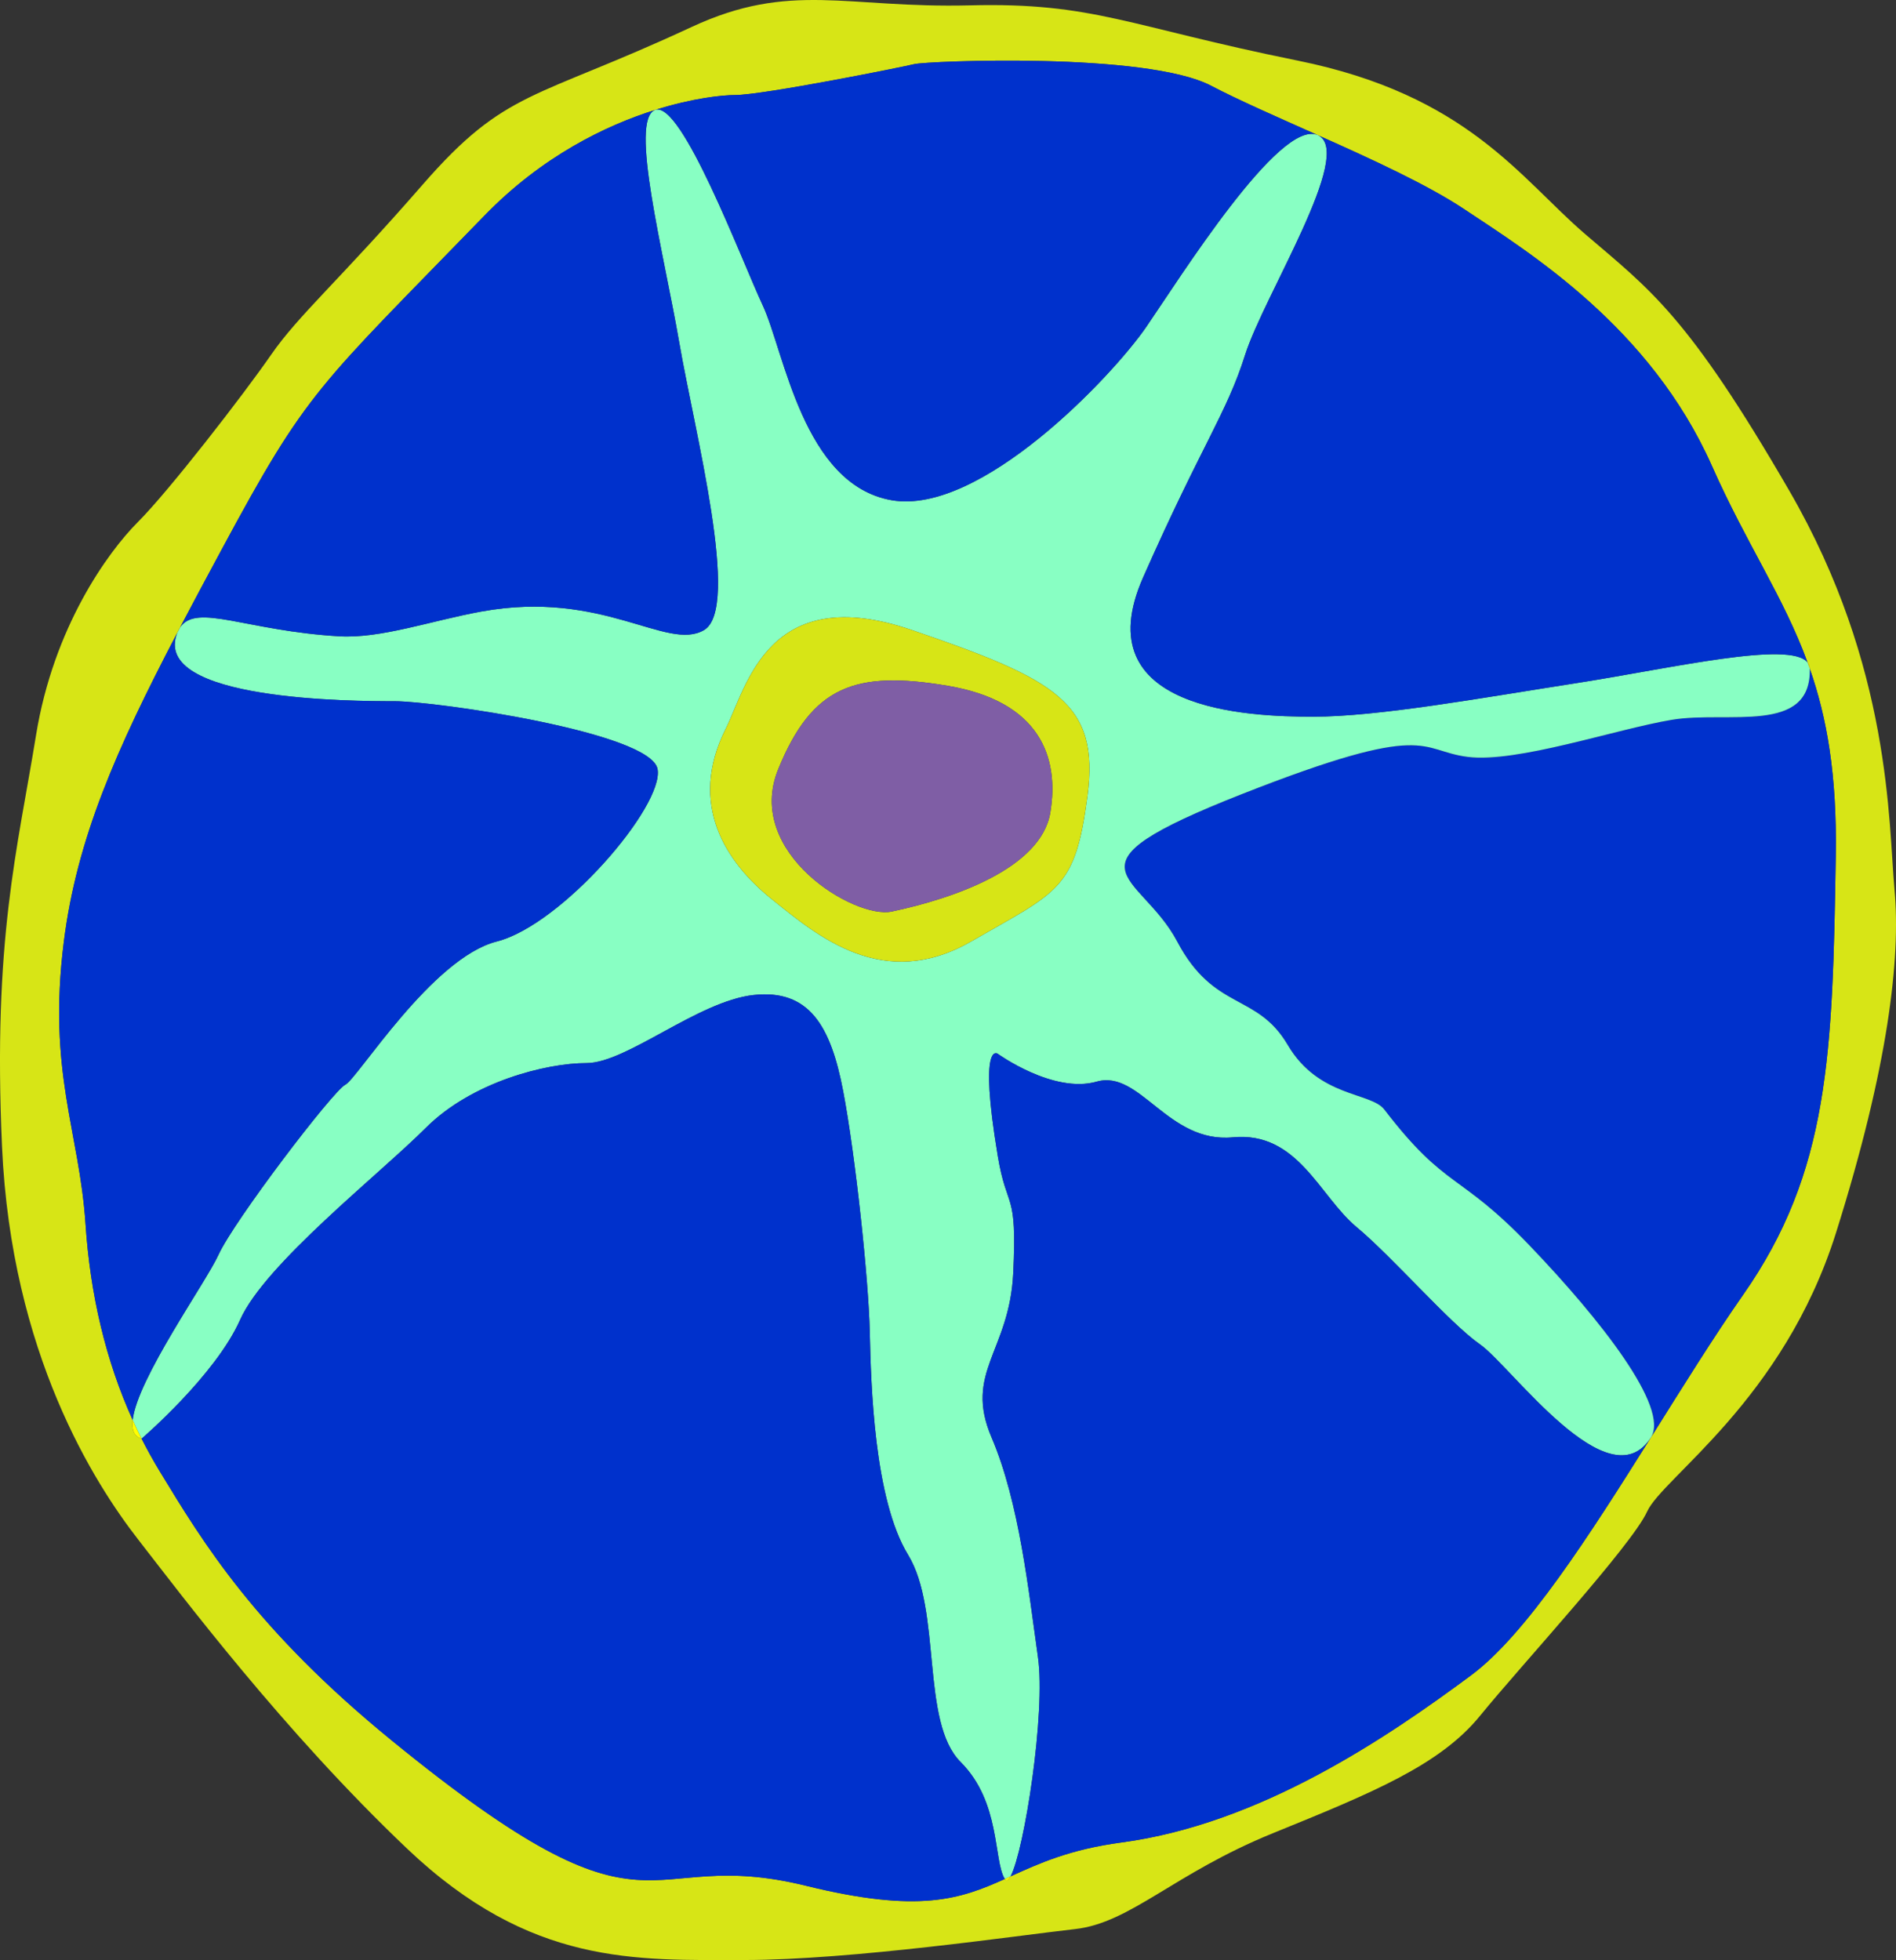 <?xml version="1.0" encoding="utf-8"?>
<!-- Generator: Adobe Illustrator 15.1.0, SVG Export Plug-In . SVG Version: 6.00 Build 0)  -->
<!DOCTYPE svg PUBLIC "-//W3C//DTD SVG 1.1//EN" "http://www.w3.org/Graphics/SVG/1.1/DTD/svg11.dtd">
<svg version="1.1" id="Layer_1" xmlns="http://www.w3.org/2000/svg" xmlns:xlink="http://www.w3.org/1999/xlink" x="0px" y="0px"
	 width="528.561px" height="546.339px" viewBox="0 0 528.561 546.339" enable-background="new 0 0 528.561 546.339"
	 xml:space="preserve">
<rect x="0" y="0" width="528.561" height="546.339" fill="#333333" stroke="none"/>
<g id="XMLID_4_">
	<g>
		<path fill="#D7E516" d="M528.152,248.043c1.72,18.97-1.67,49.14-16.35,95.689c-14.69,46.551-48.311,68.101-52.62,77.591
			c-4.311,9.479-35.34,43.1-46.55,56.89c-11.21,13.8-30.17,21.55-57.761,32.76c-27.59,11.21-39.659,25-55.17,26.73
			c-15.52,1.72-62.07,8.62-92.24,8.62c-30.18,0-59.49,1.72-93.97-31.04c-34.48-32.761-62.93-70.69-75-86.2
			c-12.07-15.521-35.34-51.73-37.93-109.49s4.31-82.76,9.48-114.65c4.86-29.93,19.83-50.86,28.45-59.49
			c8.62-8.62,29.31-35.34,37.07-46.55c7.76-11.2,18.97-20.69,42.24-47.41c23.28-26.73,30.99-23.51,75-43.97
			c27.61-12.83,43.1-5.17,77.59-6.03c34.479-0.86,43.96,5.8,91.38,15.4c47.41,9.6,62.07,32.88,80.17,48.39
			c18.101,15.52,28.45,22.42,56.9,71.55C527.282,185.973,526.423,229.083,528.152,248.043z M511.772,238.563
			c0.36-22.79-2.53-38.67-7.25-52.2v-0.01c-0.02-0.66-0.229-1.23-0.62-1.71c-6.71-18.36-16.8-32.62-26.62-54.7
			c-17.239-38.8-50.859-59.49-68.96-71.55c-10.33-6.89-26.01-14.06-40.92-20.71c-0.02-0.01-0.04-0.02-0.06-0.03
			c-0.021-0.01-0.04-0.02-0.061-0.02c-11.17-4.99-21.91-9.68-29.649-13.73c-18.101-9.48-79.311-6.89-82.761-6.03
			c-3.45,0.86-42.24,8.62-50,8.62c-3.37,0-11.62,0.81-22.2,4.14c-13.78,4.32-31.53,12.9-47.63,29.48
			c-46.73,48.15-49.14,48.28-73.27,93.1c-4.1,7.61-7.94,14.77-11.52,21.59c0,0.02-0.01,0.03-0.02,0.04
			c-0.31,0.44-0.57,0.95-0.8,1.52c0,0.01-0.01,0.01-0.01,0.02c-17.06,32.59-28,57.44-31.62,86.04c-4.61,36.48,4.31,52.86,6.04,78.72
			c1.32,19.88,5.7,38.23,13.14,54.66c-0.31,2.74,0.37,4.62,2.49,5.21c1.58,3.11,3.26,6.141,5.06,9.101
			c12.06,19.829,26.58,43.93,64.65,75c75,61.21,68.13,28.859,115.52,40.52c31.58,7.771,42.95,3.71,55.4-1.88
			c0.45,0.75,1.01,0.42,1.62-0.74l0.01-0.01c7.82-3.54,16.42-7.51,30.9-9.44c38.79-5.18,74.14-29.31,97.41-46.55
			c15.39-11.399,33.039-39,50.199-66.35c8.811-14.03,17.48-28,25.66-39.69C510.043,326.494,510.902,293.733,511.772,238.563z"/>
		<path fill="#0031CC" d="M504.522,186.363c4.72,13.53,7.61,29.41,7.25,52.2c-0.87,55.169-1.729,87.93-25.87,122.41
			c-8.18,11.69-16.85,25.66-25.66,39.69c5.24-8.26-13.989-32.79-33.819-53.48c-19.83-20.689-23.19-15.35-40.521-37.93
			c-3.7-4.83-18.3-3.33-26.92-17.98c-8.62-14.659-20.49-9.3-30.83-28.85c-10.35-19.55-34.49-20.41,18.101-41.1
			c52.59-20.69,49.14-12.07,62.93-10.35c13.79,1.73,41.38-7.76,56.899-10.34C481.593,198.043,505.013,204.943,504.522,186.363z"/>
		<path fill="#88FFC3" d="M504.522,186.363c0.49,18.58-22.93,11.68-38.44,14.27c-15.52,2.58-43.109,12.07-56.899,10.34
			c-13.79-1.72-10.34-10.34-62.93,10.35c-52.591,20.69-28.45,21.55-18.101,41.1c10.34,19.55,22.21,14.19,30.83,28.85
			c8.62,14.65,23.22,13.15,26.92,17.98c17.33,22.58,20.69,17.24,40.521,37.93c19.83,20.69,39.06,45.221,33.819,53.48
			c-11.71,18.43-38.989-19.86-47.609-25.9c-8.62-6.03-24.141-24.13-34.48-32.75c-10.35-8.63-16.38-26.729-34.49-25
			c-18.1,1.72-25.859-18.97-37.93-15.52c-12.07,3.449-27.58-7.761-27.58-7.761s-5.43-4.1,0,28.45c2.58,15.521,5.46,9.24,4.311,32.76
			c-1.07,21.771-13.801,27.58-6.04,45.721c7.76,18.13,10.35,43.069,12.93,61.17c2.229,15.56-3.82,54.03-7.62,61.17l-0.01,0.01
			c-0.54,0.25-1.08,0.5-1.62,0.74c-3.21-5.33-1.09-21.4-12.3-32.61c-11.21-11.2-5.17-42.239-14.65-57.75
			c-9.49-15.52-10.35-47.42-10.68-62.069c-0.32-14.66-3.98-49.141-7.43-67.24c-3.45-18.11-9.48-28.45-25-26.73
			c-15.51,1.721-35.34,18.971-46.55,18.971s-31.9,5.17-44.83,18.1c-12.93,12.93-44.82,37.93-51.72,53.45
			c-6.9,15.52-27.47,33.14-27.47,33.14c-0.86-1.71-1.69-3.45-2.49-5.21c1.31-11.58,20.43-38.36,23.92-46.04
			c4.31-9.479,31.9-45.68,35.35-47.41c3.45-1.72,24.14-35.34,42.24-39.93c18.1-4.59,46.55-37.66,44.83-48
			c-1.73-10.34-62.07-18.97-73.28-18.97c-11.2,0-68.17-0.09-60.62-19.07c0-0.01,0.01-0.01,0.01-0.02c0.26-0.5,0.53-1.01,0.8-1.52
			c0.01-0.01,0.02-0.02,0.02-0.04c4.69-6.71,18.29,1.01,44.28,2.55c11.65,0.69,25.74-4.37,39.65-6.9
			c34.02-6.19,51.72,11.21,62.07,5.18c10.34-6.04-2.59-55.18-6.9-80.18s-14.06-62.22-6.68-64.82c7.37-2.61,23.92,41.55,29.96,54.48
			c6.03,12.93,11.21,50,35.93,54.31c24.72,4.31,61.48-34.48,70.97-48.28c9.46-13.76,37.16-58.02,47.75-53.51
			c0.021,0,0.04,0.01,0.061,0.02c0.02,0.01,0.04,0.02,0.06,0.03c10.4,4.83-15.13,44.87-20.29,61.22
			c-5.17,16.38-12.069,25-28.45,62.07c-16.38,37.07,29.311,38.79,47.42,38.79c18.101,0,46.551-5.17,74.141-9.48
			c25.58-4,58.79-11.79,63.68-5.64c0.21,0.57,0.42,1.14,0.62,1.71V186.363z M303.152,221.953c3.44-26.08-8.62-32.53-48.89-46.32
			c-40.26-13.8-46.09,15.85-51.98,27.58c-10.52,20.98,0,37.07,12.87,47.42c12.87,10.34,31.1,25.86,55.57,11.79
			C295.183,248.353,299.702,248.043,303.152,221.953z"/>
		<path fill="#FFFF01" d="M504.522,186.354c-0.2-0.57-0.41-1.14-0.62-1.71C504.293,185.124,504.503,185.693,504.522,186.354z"/>
		<path fill="#0031CC" d="M503.902,184.644c-4.89-6.15-38.1,1.64-63.68,5.64c-27.59,4.31-56.04,9.48-74.141,9.48
			c-18.109,0-63.8-1.72-47.42-38.79c16.381-37.07,23.28-45.69,28.45-62.07c5.16-16.35,30.69-56.39,20.29-61.22
			c14.91,6.65,30.59,13.82,40.92,20.71c18.101,12.06,51.721,32.75,68.96,71.55C487.103,152.023,497.192,166.283,503.902,184.644z"/>
		<path fill="#0031CC" d="M412.633,374.763c8.62,6.04,35.899,44.33,47.609,25.9c-17.16,27.35-34.81,54.95-50.199,66.35
			c-23.271,17.24-58.62,41.37-97.41,46.55c-14.48,1.931-23.08,5.9-30.9,9.44c3.8-7.14,9.85-45.61,7.62-61.17
			c-2.58-18.101-5.17-43.04-12.93-61.17c-7.761-18.141,4.97-23.95,6.04-45.721c1.149-23.52-1.73-17.239-4.311-32.76
			c-5.43-32.55,0-28.45,0-28.45s15.51,11.21,27.58,7.761c12.07-3.45,19.83,17.239,37.93,15.52c18.11-1.729,24.141,16.37,34.49,25
			C388.492,350.633,404.013,368.733,412.633,374.763z"/>
		<path fill="#0031CC" d="M367.282,37.633c-10.59-4.51-38.29,39.75-47.75,53.51c-9.489,13.8-46.25,52.59-70.97,48.28
			c-24.72-4.31-29.9-41.38-35.93-54.31c-6.04-12.93-22.59-57.09-29.96-54.48c10.58-3.33,18.83-4.14,22.2-4.14
			c7.76,0,46.55-7.76,50-8.62c3.45-0.86,64.66-3.45,82.761,6.03C345.372,27.953,356.112,32.644,367.282,37.633z"/>
		<path fill="#D7E516" d="M254.263,175.633c40.27,13.79,52.33,20.24,48.89,46.32c-3.45,26.09-7.97,26.4-32.43,40.47
			c-24.47,14.07-42.7-1.45-55.57-11.79c-12.87-10.35-23.39-26.44-12.87-47.42C208.172,191.483,214.002,161.833,254.263,175.633z
			 M292.803,226.493c2.59-15.52-3-31.04-28.66-35.35c-25.65-4.31-37.72,0-47.2,23.28s21.33,41.81,31.62,39.66
			C265.893,250.443,290.223,242.013,292.803,226.493z"/>
		<path fill="#7F5EA5" d="M264.143,191.144c25.66,4.31,31.25,19.83,28.66,35.35c-2.58,15.52-26.91,23.95-44.24,27.59
			c-10.29,2.149-41.1-16.38-31.62-39.66S238.493,186.833,264.143,191.144z"/>
		<path fill="#FFFF01" d="M281.723,523.013c-0.61,1.16-1.17,1.49-1.62,0.74C280.643,523.513,281.183,523.263,281.723,523.013z"/>
		<path fill="#0031CC" d="M267.803,491.143c11.21,11.21,9.09,27.28,12.3,32.61c-12.45,5.59-23.82,9.65-55.4,1.88
			c-47.39-11.66-40.52,20.69-115.52-40.52c-38.07-31.07-52.59-55.171-64.65-75c-1.8-2.96-3.48-5.99-5.06-9.101
			c0,0,20.57-17.62,27.47-33.14c6.9-15.521,38.79-40.521,51.72-53.45c12.93-12.93,33.62-18.1,44.83-18.1s31.04-17.25,46.55-18.971
			c15.52-1.72,21.55,8.62,25,26.73c3.45,18.1,7.11,52.58,7.43,67.24c0.33,14.649,1.19,46.55,10.68,62.069
			C262.633,448.904,256.593,479.943,267.803,491.143z"/>
		<path fill="#0031CC" d="M189.353,95.453c4.31,25,17.24,74.14,6.9,80.18c-10.35,6.03-28.05-11.37-62.07-5.18
			c-13.91,2.53-28,7.59-39.65,6.9c-25.99-1.54-39.59-9.26-44.28-2.55c3.58-6.82,7.42-13.98,11.52-21.59
			c24.13-44.82,26.54-44.95,73.27-93.1c16.1-16.58,33.85-25.16,47.63-29.48C175.292,33.233,185.042,70.453,189.353,95.453z"/>
		<path fill="#0031CC" d="M183.322,214.423c1.72,10.34-26.73,43.41-44.83,48c-18.1,4.59-38.79,38.21-42.24,39.93
			c-3.45,1.73-31.04,37.931-35.35,47.41c-3.49,7.68-22.61,34.46-23.92,46.04c-7.44-16.43-11.82-34.78-13.14-54.66
			c-1.73-25.859-10.65-42.239-6.04-78.72c3.62-28.6,14.56-53.45,31.62-86.04c-7.55,18.98,49.42,19.07,60.62,19.07
			C121.252,195.453,181.592,204.083,183.322,214.423z"/>
		<path fill="#FFFF01" d="M50.232,174.843c-0.27,0.51-0.54,1.02-0.8,1.52C49.663,175.793,49.922,175.283,50.232,174.843z"/>
		<path fill="#FFFF01" d="M36.982,395.803c0.8,1.76,1.63,3.5,2.49,5.21C37.353,400.423,36.672,398.543,36.982,395.803z"/>
	</g>
	<g>
	</g>
</g>
</svg>
